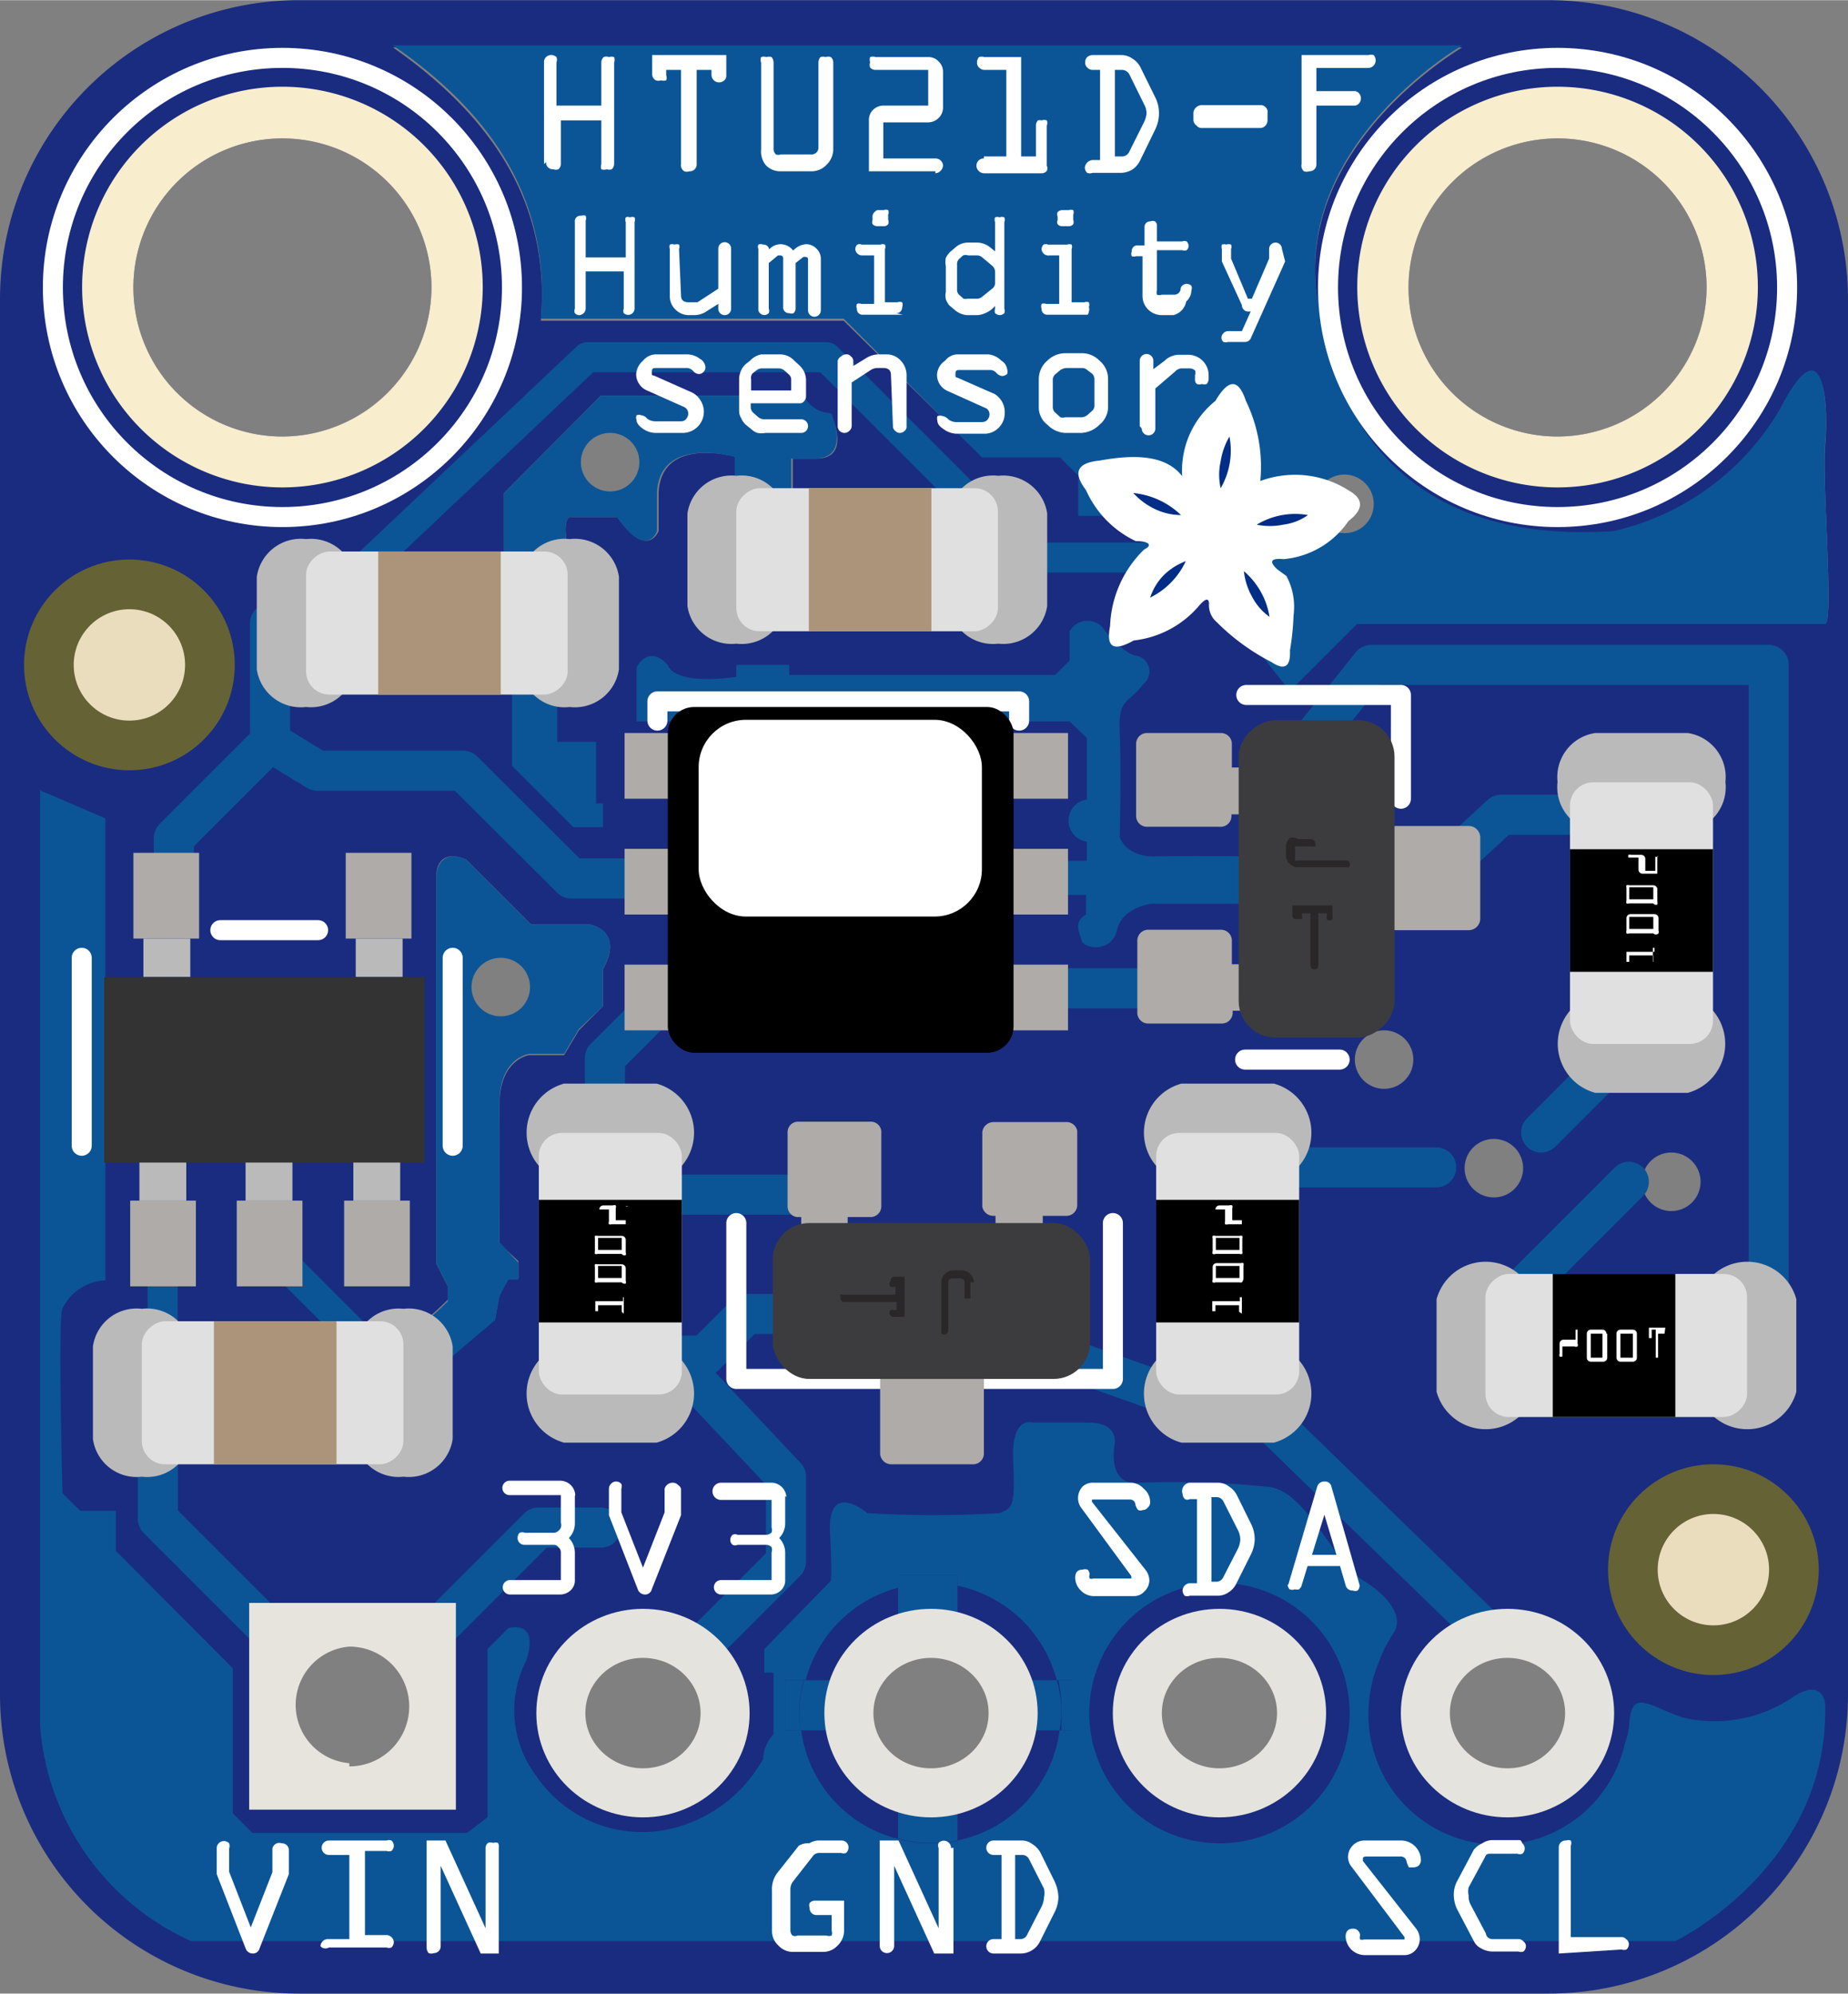 <?xml version="1.0" ?><svg height="17.55mm" viewBox="0 0 46.13 49.75" width="16.27mm" xmlns="http://www.w3.org/2000/svg">
  <rect x="0" y="0" width="46.13" height="49.75" fill="#808080" stroke="none"/>
  <title>Adafruit HTU21D-F Temperature &amp;amp; Humidity Sensor Breakout Board</title>
  <g id="HOLES">
    <path d="M38.66,0H7.47A7.46,7.46,0,0,0,0,7.47V42.28a7.46,7.46,0,0,0,7.47,7.47H38.66a7.47,7.47,0,0,0,7.47-7.47V7.47A7.47,7.47,0,0,0,38.66,0Zm.22,3.45a3.72,3.72,0,1,1-3.72,3.72A3.71,3.71,0,0,1,38.88,3.45ZM3.33,7.17a3.72,3.72,0,1,1,3.72,3.72A3.72,3.72,0,0,1,3.33,7.17ZM8.82,44.54a1.79,1.79,0,1,1,1.78-1.79A1.79,1.79,0,0,1,8.82,44.54ZM13.2,26.33s-.72.11-.73,1.2,0,3.5,0,3.5l.47.44v.42h-.25l-.22.41-.11.6-1.18,1-.8-.76a9.77,9.77,0,0,0,.8-.71V32.1l-.29-.57v-9.7s0-.7.75-.38l1.62,1.62h1.47s.86.15.32,1.12v.92l-.6.6-.37.62Zm2.85,18.21a1.79,1.79,0,1,1,1.79-1.79A1.79,1.79,0,0,1,16.05,44.54Zm4.33-33.1h-.59v1.13H18.38V11.4s-1.88-.55-1.94.9v.95s-.29.73-1-.35H14.27s-.26-.09-.1.77-1.59.72-1.59.72V12.3L15,9.87h5a.8.8,0,0,0,.73.44S21.29,11.44,20.38,11.44Zm2.86,33.1A1.79,1.79,0,1,1,25,42.75,1.79,1.79,0,0,1,23.24,44.54Zm7.2,0a1.79,1.79,0,1,1,1.78-1.79A1.79,1.79,0,0,1,30.44,44.54Zm4.11-17.37a.73.73,0,1,1,.73-.73A.73.73,0,0,1,34.55,27.17Zm3.08,17.37a1.79,1.79,0,1,1,1.79-1.79A1.79,1.79,0,0,1,37.63,44.54ZM36.56,29.15a.73.73,0,1,1,.73.73A.73.73,0,0,1,36.56,29.15Zm5.16,1.07a.73.73,0,1,1,.73-.73A.73.73,0,0,1,41.72,30.22Zm3.84-14.67H33.87L32.2,17.22l-3.49-4.37H26.92v-1l-.46-.46H24.51L21.06,8H13.5c.24-2.8-1.09-5-3.69-6.82H36.5s-4.14,2.4-3.63,6.21,2.8,6.22,7.41,5.91a6.47,6.47,0,0,0,4.16-3.06c1.15-2.18,1.2,0,1.12.87S45.78,15.55,45.56,15.55Z" style="fill: #1a2c80"/>
    <path d="M20.06,9.87H15L12.58,12.3v2.09s1.75.13,1.59-.72.1-.77.1-.77H15.4c.75,1.08,1,.35,1,.35V12.3c.06-1.45,1.94-.9,1.94-.9v1.17h1.41V11.44h.59c.91,0,.41-1.13.41-1.13A.8.8,0,0,1,20.06,9.87Zm-4.83,2.39a.73.73,0,1,1,.73-.73A.73.73,0,0,1,15.23,12.26Z" style="fill: #0b5597"/>
    <path d="M15.05,25.11v-.92c.54-1-.32-1.12-.32-1.12H13.26l-1.62-1.62c-.7-.32-.75.38-.75.38v9.7l.29.57v.37a9.77,9.77,0,0,1-.8.71l.8.76,1.18-1,.11-.6.22-.41h.25v-.42L12.47,31s0-2.4,0-3.5.73-1.2.73-1.2h.88l.37-.62Zm-2.55.25a.73.73,0,1,1,.73-.73A.73.73,0,0,1,12.5,25.36Z" style="fill: #0b5597"/>
    <path d="M45.56,11.06c.08-.9,0-3.05-1.12-.87a6.47,6.47,0,0,1-4.16,3.06c-4.61.31-6.9-2.09-7.41-5.91S36.5,1.13,36.5,1.13H9.81c2.6,1.78,3.93,4,3.69,6.82h7.56l3.45,3.46h1.95l.46.46v1h1.79l3.49,4.37,1.67-1.67H45.56C45.78,15.55,45.48,12,45.56,11.06Zm-12,2.24a.73.73,0,1,1,.73-.73A.72.72,0,0,1,33.6,13.3Z" style="fill: #0b5597"/>
  </g>
  <g id="LINES">
    <polyline points="8.86 14.39 14.66 8.91 20.63 8.91 25.63 13.91 30.13 13.91" style="fill: none;stroke: #0b5597;stroke-linecap: round;stroke-linejoin: round;stroke-width: 0.75px"/>
    <polyline points="4.34 22.16 4.34 20.91 6.74 18.51 7.92 19.23 11.56 19.23 14.26 21.92 18.02 21.92" style="fill: none;stroke: #0b5597;stroke-linecap: round;stroke-linejoin: round"/>
    <line style="fill: none;stroke: #0b5597;stroke-linecap: round;stroke-linejoin: round" x1="6.74" x2="6.74" y1="18.51" y2="15.55"/>
    <line style="fill: none;stroke: #0b5597;stroke-linecap: round;stroke-linejoin: round;stroke-width: 0.75px" x1="6.87" x2="9.5" y1="31.31" y2="33.94"/>
    <line style="fill: none;stroke: #0b5597;stroke-linecap: round;stroke-linejoin: round;stroke-width: 0.75px" x1="4.06" x2="4.06" y1="31.31" y2="35.06"/>
    <polyline points="3.94 35.67 3.94 37.9 7.22 41.18" style="fill: none;stroke: #0b5597;stroke-linecap: round;stroke-linejoin: round"/>
    <polyline points="10.38 41.18 13.44 38.12 15 38.12" style="fill: none;stroke: #0b5597;stroke-linecap: round;stroke-linejoin: round"/>
    <polyline points="16.55 33.59 19.62 36.85 19.62 38.97 17.5 41.09" style="fill: none;stroke: #0b5597;stroke-linecap: round;stroke-linejoin: round"/>
    <line style="fill: none;stroke: #0b5597;stroke-linecap: round;stroke-linejoin: round" x1="16.55" x2="20.79" y1="29.81" y2="29.81"/>
    <polyline points="15.84 33.83 17.59 33.83 18.63 32.79 20.38 32.79" style="fill: none;stroke: #0b5597;stroke-linecap: round;stroke-linejoin: round"/>
    <line style="fill: none;stroke: #0b5597;stroke-linecap: round;stroke-linejoin: round" x1="25.7" x2="29.75" y1="33.57" y2="35"/>
    <line style="fill: none;stroke: #0b5597;stroke-linecap: round;stroke-linejoin: round" x1="31.59" x2="36.95" y1="35.36" y2="40.56"/>
    <path d="M32,29.13h3.85" style="fill: none;stroke: #0b5597;stroke-linecap: round;stroke-linejoin: round"/>
    <line style="fill: none;stroke: #0b5597;stroke-linecap: round;stroke-linejoin: round" x1="38.47" x2="40.3" y1="28.26" y2="26.43"/>
    <line style="fill: none;stroke: #0b5597;stroke-linecap: round;stroke-linejoin: round" x1="40.66" x2="37.25" y1="29.49" y2="32.9"/>
    <polyline points="36.06 21.63 37.47 20.33 40.66 20.33" style="fill: none;stroke: #0b5597;stroke-linecap: round;stroke-linejoin: round"/>
    <polyline points="32.43 18.84 34.23 16.59 43.89 16.59 44.15 16.59 44.15 32.28" style="fill: none;stroke: #0b5597;stroke-linecap: round;stroke-linejoin: round"/>
    <line style="fill: none;stroke: #0b5597;stroke-linecap: round;stroke-linejoin: round" x1="26.28" x2="29.48" y1="24.66" y2="24.66"/>
    <polyline points="15.1 27.81 15.1 26.4 16.66 24.84" style="fill: none;stroke: #0b5597;stroke-linecap: round;stroke-linejoin: round"/>
    <polygon points="12.78 16.78 12.78 19.11 14.31 20.64 15.05 20.64 15.05 20.05 14.88 20.05 14.88 18.51 13.91 18.51 13.91 16.66 12.78 16.78" style="fill: #0b5597"/>
    <path d="M15.89,17.56v-.9s.27-.61.78-.07c0,0,.09.52,1.71.3v-.3H19.7v.25h6.64l.36-.36v-.73a.51.51,0,0,1,.89,0c.52.61.77.61.77.61a.4.4,0,0,1,.19.7c-.41.53-.64.34-.6,1.24s0,2.58,0,2.58.13.51.91.49,2.55,0,2.55,0v1.18H28.75s-.74.08-.87.66-.83.46-.88.26-.22-.46.11-.65v-.49h-.83v-.85h.85V21a.53.53,0,0,1,0-1.05V18.41L26.7,18H15.89Z" style="fill: #0b5597"/>
    <g>
      <path d="M44.77,42.34a3.47,3.47,0,0,1-2.77.52c-.86-.3-1.28-.73-1.33.17a1.75,1.75,0,0,1-.11.48,3.24,3.24,0,0,1-6.4-.76,3.32,3.32,0,0,1,.27-1.3,3.16,3.16,0,0,1,.35-.69c.24-.35,0-.85-.75-1.32s-1.39-2.16-2.31-2.33A23.13,23.13,0,0,0,28.45,37s-.75.17-.64-.89c0,0,.19-.59-.61-.61H25.78s-.54-.19-.49.94,0,1.19-.34,1.32a27.83,27.83,0,0,1-3.3,0s-1-.85-.93.49,0,1.22,0,1.22l-1.64,1.68v.59h.23v1.54a.92.92,0,0,0-.26.61,3.56,3.56,0,0,1-2.41,1.77,3.19,3.19,0,0,1-3.26-1.35,2.72,2.72,0,0,1-.25-2.86s.39-1-.44-.82l-.52.52v4.2l-.51.39H6.3l-.49-.49V41.63L2.89,38.7v-1H2l-.44-.44s-.12-4.48,0-4.61a1.25,1.25,0,0,1,1.07-.7V20.42L1,19.72V43.06a6.43,6.43,0,0,0,3.77,5.38H41.82s3.84-1.85,3.74-5.91C45.56,42.53,45.52,41.86,44.77,42.34Zm-18,.84h-.32a3.23,3.23,0,0,1-2.55,2.75V46H22.42v-.11A3.22,3.22,0,0,1,20,43.18H19.6V41.93h.51a3.25,3.25,0,0,1,2.31-2.31v-.31H23.9v.26a3.25,3.25,0,0,1,2.48,2.36h.39ZM30.44,46a3.25,3.25,0,1,1,3.25-3.25A3.24,3.24,0,0,1,30.44,46Z" style="fill: #0b5597"/>
      <path d="M23.24,46h0Z" style="fill: #0b5597"/>
      <path d="M23.9,39.57v-.26H22.42v.31a3.19,3.19,0,0,1,.82-.12A2.84,2.84,0,0,1,23.9,39.57Z" style="fill: #0b5597"/>
      <path d="M23.9,40.56v-1a2.84,2.84,0,0,0-.66-.07,3.19,3.19,0,0,0-.82.12v.94Z" style="fill: #0b5597"/>
      <path d="M23.9,46v-.06a3.07,3.07,0,0,1-.53.06Z" style="fill: #0b5597"/>
      <path d="M22.42,46h.7a3.2,3.2,0,0,1-.7-.11Z" style="fill: #0b5597"/>
      <path d="M22.42,44.74v1.14a3.2,3.2,0,0,0,.7.11h.25a3.07,3.07,0,0,0,.53-.06V44.74Z" style="fill: #0b5597"/>
      <path d="M20.11,41.93H19.6v1.25H20a2.43,2.43,0,0,1,.07-1.25Z" style="fill: #0b5597"/>
      <path d="M21.08,41.93h-1A2.43,2.43,0,0,0,20,43.18h1Z" style="fill: #0b5597"/>
      <path d="M26.49,42.75a3.13,3.13,0,0,1,0,.43h.32V41.93h-.39A3.12,3.12,0,0,1,26.49,42.75Z" style="fill: #0b5597"/>
      <path d="M26.38,41.93H25.29v1.25h1.16a2.79,2.79,0,0,0-.07-1.25Z" style="fill: #0b5597"/>
    </g>
    <path d="M6.22,40v5.16h5.16V40Zm2.5,4a1.46,1.46,0,0,1,0-2.91A1.46,1.46,0,0,1,8.72,44.08Z" style="fill: #e7e4de"/>
  </g>
  <g id="text">
    <g>
      <path d="M13.58,4.09V1.55a.17.17,0,0,1,.05-.13.19.19,0,0,1,.26,0,.17.17,0,0,1,0,.13V2.63h1.12V1.55a.18.18,0,0,1,.06-.13.17.17,0,0,1,.13,0,.21.21,0,0,1,.13,0,.22.22,0,0,1,0,.14V4.09a.18.18,0,0,1-.06.13.18.18,0,0,1-.12,0,.22.22,0,0,1-.14,0,.21.21,0,0,1,0-.13V3H14V4.09a.18.18,0,0,1-.06.13.19.19,0,0,1-.13,0,.17.17,0,0,1-.18-.18Z" style="fill: #fff"/>
      <path d="M16.28,1.87v-.5h1.85v.5a.15.15,0,0,1-.05.13.19.19,0,0,1-.32-.13V1.74h-.37V4.09a.17.17,0,0,1-.18.18.19.19,0,0,1-.13,0A.18.18,0,0,1,17,4.09V1.74h-.37v.13a.21.21,0,0,1,0,.13.21.21,0,0,1-.13,0,.19.19,0,0,1-.13,0A.18.18,0,0,1,16.28,1.87Z" style="fill: #fff"/>
      <path d="M19,3.72V1.56A.18.18,0,0,1,19,1.42a.19.19,0,0,1,.13,0,.21.21,0,0,1,.13,0,.21.21,0,0,1,.05.13V3.72a.18.18,0,0,0,.06.13.17.17,0,0,0,.12,0h.76a.17.17,0,0,0,.18-.18V1.56a.22.22,0,0,1,.05-.14.21.21,0,0,1,.13,0,.19.19,0,0,1,.13,0,.18.18,0,0,1,.06.14V3.72a.54.54,0,0,1-.17.39.51.51,0,0,1-.38.16h-.76a.49.49,0,0,1-.38-.16A.54.54,0,0,1,19,3.72Z" style="fill: #fff"/>
      <path d="M23.35,4.27H21.69V3a.35.35,0,0,1,.1-.26.38.38,0,0,1,.26-.11h1.12V1.74H21.86a.18.18,0,0,1-.14-.06.19.19,0,0,1,0-.13.21.21,0,0,1,0-.13.22.22,0,0,1,.14,0h1.31a.34.34,0,0,1,.26.11.35.35,0,0,1,.11.26v.89a.36.36,0,0,1-.11.26.38.38,0,0,1-.26.11H22.05v.9h1.3a.19.19,0,0,1,.13.05.18.18,0,0,1,.06.13.21.21,0,0,1-.19.19Z" style="fill: #fff"/>
      <path d="M24.56,3.9h.56V1.74h-.55a.18.18,0,0,1-.13-.06.15.15,0,0,1-.05-.13.17.17,0,0,1,.05-.13.21.21,0,0,1,.13,0h.92V3.9h.37V3.13A.18.18,0,0,1,25.91,3,.18.18,0,0,1,26,3a.19.19,0,0,1,.13,0,.17.17,0,0,1,0,.13v1a.15.15,0,0,1,0,.13.16.16,0,0,1-.13.06H24.56a.18.18,0,0,1-.13-.06.18.18,0,0,1,.13-.31Z" style="fill: #fff"/>
      <path d="M27.27,1.37H28a.48.48,0,0,1,.27.09.53.53,0,0,1,.2.22l.36.73a.87.87,0,0,1,.1.42.91.91,0,0,1-.1.41L28.46,4a.56.56,0,0,1-.2.23.57.57,0,0,1-.29.08h-.7a.19.19,0,0,1-.13,0,.18.18,0,0,1-.06-.13.21.21,0,0,1,.19-.19h.19V1.74h-.19a.18.18,0,0,1-.13-.06.15.15,0,0,1-.05-.13.17.17,0,0,1,.05-.13A.21.21,0,0,1,27.27,1.37Zm.56.37V3.9H28a.2.2,0,0,0,.19-.12l.36-.72a.65.65,0,0,0,.07-.23.46.46,0,0,0-.06-.23l-.37-.75A.21.21,0,0,0,28,1.74Z" style="fill: #fff"/>
      <path d="M31.64,2.81V3a.21.21,0,0,1-.05.13.18.18,0,0,1-.13.06H30a.16.16,0,0,1-.13-.06A.18.18,0,0,1,29.79,3V2.81A.21.21,0,0,1,30,2.62h1.48a.16.16,0,0,1,.12.06A.15.15,0,0,1,31.64,2.81Z" style="fill: #fff"/>
      <path d="M32.49,4.09V1.37h1.67a.21.21,0,0,1,.13,0,.21.21,0,0,1,.05.13.19.19,0,0,1-.05.13.18.18,0,0,1-.13.06h-1.3v.58h.93a.15.15,0,0,1,.13.05.19.19,0,0,1,0,.26.15.15,0,0,1-.13.05h-.93V4.09a.17.17,0,0,1-.18.18.19.19,0,0,1-.13,0A.18.18,0,0,1,32.49,4.09Z" style="fill: #fff"/>
    </g>
    <g>
      <path d="M14.35,7.7V5.54a.14.14,0,0,1,.16-.16.17.17,0,0,1,.11,0,.17.17,0,0,1,0,.12v.92h1V5.54a.17.17,0,0,1,0-.12.15.15,0,0,1,.11,0,.14.14,0,0,1,.11,0,.18.18,0,0,1,0,.12V7.7a.16.16,0,0,1-.27.11.15.15,0,0,1,0-.11V6.77h-.95V7.7a.17.17,0,0,1-.16.16.14.14,0,0,1-.11-.05A.13.13,0,0,1,14.35,7.7Z" style="fill: #fff"/>
      <path d="M17.41,7.54l.52-.34v-1a.16.16,0,0,1,.32,0V7.7a.16.16,0,0,1-.32,0V7.58l-.27.17a.56.56,0,0,1-.32.11h-.15a.47.47,0,0,1-.33-.14.45.45,0,0,1-.14-.33l0-1.18a.17.17,0,0,1,0-.11.17.17,0,0,1,.12,0,.17.17,0,0,1,.11,0,.15.15,0,0,1,0,.11L17,7.37c0,.11.06.17.19.17Z" style="fill: #fff"/>
      <path d="M18.93,7.7V6.21a.15.15,0,0,1,0-.11.16.16,0,0,1,.12,0,.14.14,0,0,1,.15.12.39.39,0,0,1,.29-.13.4.4,0,0,1,.31.16.47.47,0,0,1,.33-.16.36.36,0,0,1,.25.11.35.35,0,0,1,.11.26l0,1.28a.16.16,0,0,1-.32,0l0-1.23c0-.07,0-.1-.06-.1a.09.09,0,0,0-.06,0l-.19.15V7.7a.16.16,0,0,1-.05.11.14.14,0,0,1-.11,0,.14.14,0,0,1-.15-.15V6.45a.07.07,0,0,0-.07-.08l-.06,0-.23.19V7.7a.15.15,0,0,1,0,.11.15.15,0,0,1-.22,0A.13.13,0,0,1,18.93,7.7Z" style="fill: #fff"/>
      <path d="M22.54,7.85h-1a.14.14,0,0,1-.15-.15.17.17,0,0,1,0-.12.15.15,0,0,1,.11,0h.32V6.37h-.31a.17.17,0,0,1-.16-.16.16.16,0,0,1,.05-.11.14.14,0,0,1,.11,0h.47a.14.14,0,0,1,.11,0,.13.13,0,0,1,0,.11V7.54h.31a.17.17,0,0,1,.12,0,.16.16,0,0,1,0,.12.14.14,0,0,1-.15.15ZM21.9,5.24h.16a.14.14,0,0,1,.11,0,.12.12,0,0,1,0,.11v.13a.13.13,0,0,1,0,.11.12.12,0,0,1-.11.05H21.9a.17.17,0,0,1-.12-.05.14.14,0,0,1,0-.1V5.4a.14.14,0,0,1,.05-.11A.16.16,0,0,1,21.9,5.24Z" style="fill: #fff"/>
      <path d="M24.84,6.27V5.54a.16.16,0,0,1,0-.12.15.15,0,0,1,.11,0,.17.17,0,0,1,.12,0,.16.16,0,0,1,0,.12V7.7a.15.15,0,0,1,0,.11.16.16,0,0,1-.11.05.17.17,0,0,1-.12-.05.15.15,0,0,1,0-.11V7.63a.66.66,0,0,1-.43.23h-.27a.53.53,0,0,1-.32-.14l-.13-.11a.5.5,0,0,1-.08-.15.42.42,0,0,1,0-.18V6.64a.52.52,0,0,1,0-.21.58.58,0,0,1,.11-.15l.13-.11a.47.47,0,0,1,.32-.12h.23a.53.53,0,0,1,.33.13Zm-.46.1h-.21a.21.21,0,0,0-.13,0l-.1.09a.17.17,0,0,0-.05.12v.66a.17.17,0,0,0,.06.12l.1.09a.25.25,0,0,0,.11,0h.25a.22.22,0,0,0,.12-.06l.25-.2a.18.18,0,0,0,.06-.14V6.8a.21.21,0,0,0-.07-.17l-.25-.21A.2.2,0,0,0,24.38,6.37Z" style="fill: #fff"/>
      <path d="M27.15,7.85h-1A.14.14,0,0,1,26,7.7a.17.17,0,0,1,0-.12.15.15,0,0,1,.11,0h.33V6.37H26.2A.17.17,0,0,1,26,6.21a.16.16,0,0,1,.05-.11.14.14,0,0,1,.11,0h.48a.16.16,0,0,1,.11,0,.15.15,0,0,1,0,.11V7.54h.32a.15.15,0,0,1,.11,0,.17.17,0,0,1,0,.12.16.16,0,0,1,0,.11A.15.15,0,0,1,27.15,7.85Zm-.64-2.61h.17a.16.16,0,0,1,.11,0,.14.14,0,0,1,0,.11v.13a.15.15,0,0,1,0,.11.13.13,0,0,1-.11.05h-.17a.14.14,0,0,1-.11-.05.12.12,0,0,1,0-.1V5.4a.14.14,0,0,1,0-.11A.16.16,0,0,1,26.51,5.24Z" style="fill: #fff"/>
      <path d="M29.29,7.86H29a.49.49,0,0,1-.34-.14.47.47,0,0,1-.14-.33v-1h-.16a.21.21,0,0,1-.11,0,.17.17,0,0,1,0-.12.14.14,0,0,1,.15-.15h.17V5.67a.14.14,0,0,1,.15-.15.14.14,0,0,1,.11,0,.13.13,0,0,1,.05.11v.39h.63a.15.15,0,0,1,.11,0,.16.16,0,0,1,.05.11.14.14,0,0,1-.05.11.16.16,0,0,1-.11,0h-.63v1a.17.17,0,0,0,0,.11.17.17,0,0,0,.12,0h.3a.16.16,0,0,0,.17-.13c0-.09.08-.14.16-.14a.16.16,0,0,1,.11.05.15.15,0,0,1,0,.11.38.38,0,0,1-.13.28A.43.43,0,0,1,29.29,7.86Z" style="fill: #fff"/>
      <path d="M32.08,6.52l-.85,1.9a.16.16,0,0,1-.15.11h-.43a.16.16,0,0,1-.11,0,.14.14,0,0,1-.05-.11.17.17,0,0,1,.16-.16H31l.22-.49h-.08A.16.16,0,0,1,31,7.61L30.5,6.52V6.21a.21.21,0,0,1,0-.11.17.17,0,0,1,.11,0,.17.17,0,0,1,.12,0,.15.15,0,0,1,0,.11v.24l.42,1h.1l.43-1V6.21a.16.16,0,0,1,.32,0Z" style="fill: #fff"/>
    </g>
    <g>
      <path d="M16.37,8.84h.78a.52.52,0,0,1,.32.11.26.26,0,0,1,.14.21.17.17,0,0,1-.05.12.16.16,0,0,1-.11.05.19.19,0,0,1-.15-.08.23.23,0,0,0-.14-.07h-.77c-.08,0-.12,0-.12.1s0,.07.08.1l.9.4a.5.5,0,0,1,.23.2.53.53,0,0,1,.09.3.53.53,0,0,1-.51.52h-.69a.57.57,0,0,1-.33-.11q-.15-.11-.15-.21a.16.16,0,0,1,0-.12.17.17,0,0,1,.12,0,.21.21,0,0,1,.14.08.34.34,0,0,0,.22.07h.63a.16.16,0,0,0,.13-.06.21.21,0,0,0,.05-.13.18.18,0,0,0-.11-.17l-.92-.41a.42.42,0,0,1-.2-.17.41.41,0,0,1-.07-.23A.47.47,0,0,1,16.05,9,.42.42,0,0,1,16.37,8.84Z" style="fill: #fff"/>
      <path d="M20.12,9.48v.41a.17.17,0,0,1-.05.12.13.13,0,0,1-.12.05H18.74v.1a.19.19,0,0,0,.08.15l.1.09a.24.24,0,0,0,.15.06H20a.17.17,0,0,1,.17.17.17.17,0,0,1-.17.17h-.9a.46.46,0,0,1-.19,0,.37.37,0,0,1-.14-.08l-.16-.13a.5.5,0,0,1-.11-.16.35.35,0,0,1-.05-.18V9.42a.62.62,0,0,1,.05-.18.45.45,0,0,1,.13-.17L18.72,9A.53.53,0,0,1,19,8.84h.48a.48.48,0,0,1,.34.15l.13.12A.5.5,0,0,1,20.12,9.48Zm-1.37,0v.26h1V9.48a.17.17,0,0,0-.06-.14l-.1-.09a.22.22,0,0,0-.13-.06h-.43a.21.21,0,0,0-.15.05l-.1.08A.18.18,0,0,0,18.75,9.46Z" style="fill: #fff"/>
      <path d="M21.72,9.24l-.46.3v1.09a.17.17,0,0,1-.06.12.17.17,0,0,1-.12.05.17.17,0,0,1-.17-.17V9A.17.17,0,0,1,21,8.89a.16.16,0,0,1,.12-.05.13.13,0,0,1,.12.05.14.14,0,0,1,.06.12v.12l.31-.19a.6.6,0,0,1,.35-.1h.16a.47.47,0,0,1,.35.14.54.54,0,0,1,.16.36l0,1.29a.13.13,0,0,1-.05.12.17.17,0,0,1-.12.05.16.16,0,0,1-.11-.05.14.14,0,0,1-.06-.12l-.05-1.27c0-.12-.06-.18-.19-.18h-.16A.32.32,0,0,0,21.72,9.24Z" style="fill: #fff"/>
      <path d="M23.9,8.84h.78A.55.55,0,0,1,25,9a.29.29,0,0,1,.14.21.17.17,0,0,1,0,.12.21.21,0,0,1-.12.05.22.22,0,0,1-.15-.08.21.21,0,0,0-.14-.07h-.77c-.07,0-.11,0-.11.1s0,.07.07.1l.91.4A.55.55,0,0,1,25,10a.52.52,0,0,1,.08.3.51.51,0,0,1-.15.37.49.49,0,0,1-.35.15h-.69a.57.57,0,0,1-.33-.11c-.11-.07-.16-.14-.16-.21a.21.21,0,0,1,0-.12.19.19,0,0,1,.13,0,.23.23,0,0,1,.14.08.33.33,0,0,0,.21.07h.64a.18.18,0,0,0,.13-.06.21.21,0,0,0,.05-.13.17.17,0,0,0-.12-.17l-.91-.41a.44.44,0,0,1-.28-.4A.44.44,0,0,1,23.59,9,.4.4,0,0,1,23.9,8.84Z" style="fill: #fff"/>
      <path d="M27.66,9.46v.72a.58.58,0,0,1-.22.42.68.68,0,0,1-.45.2h-.4a.66.66,0,0,1-.44-.2.55.55,0,0,1-.22-.42V9.46A.61.61,0,0,1,26.14,9a.65.65,0,0,1,.45-.19H27a.62.62,0,0,1,.45.19A.59.59,0,0,1,27.66,9.46Zm-1.38,0v.69a.18.18,0,0,0,.07.15l.12.11a.21.21,0,0,0,.12,0H27a.26.26,0,0,0,.16-.07l.1-.09a.17.17,0,0,0,.06-.14V9.47a.2.2,0,0,0-.06-.15l-.12-.09A.19.19,0,0,0,27,9.18h-.35a.3.3,0,0,0-.18.05l-.12.1A.18.18,0,0,0,26.28,9.47Z" style="fill: #fff"/>
      <path d="M28.45,10.63V9a.17.17,0,0,1,.05-.12.17.17,0,0,1,.24,0,.17.17,0,0,1,.05.12v.21L29.07,9a.52.52,0,0,1,.34-.15h.25a.51.51,0,0,1,.51.51v.09a.21.21,0,0,1-.05.13.21.21,0,0,1-.12,0,.17.17,0,0,1-.12,0,.13.13,0,0,1-.05-.12v-.1a.17.17,0,0,0,0-.12.21.21,0,0,0-.12-.05h-.23a.25.25,0,0,0-.15.08l-.49.42v1a.17.17,0,0,1-.34,0Z" style="fill: #fff"/>
    </g>
    <g>
      <path d="M14.35,37.33V38a.52.52,0,0,1-.15.38.53.53,0,0,1,.15.36v.69a.33.33,0,0,1-.1.25.38.38,0,0,1-.26.11H12.73a.18.18,0,1,1,0-.36H14v-.69a.16.16,0,0,0-.06-.13.14.14,0,0,0-.12-.06h-.72a.17.17,0,0,1-.18-.17.19.19,0,0,1,.05-.13.17.17,0,0,1,.13,0h.72a.18.18,0,0,0,.13-.06A.17.17,0,0,0,14,38v-.69H12.72a.18.18,0,1,1,0-.36H14a.38.38,0,0,1,.36.36Z" style="fill: #fff"/>
      <path d="M17,37.15v.66l-.73,1.85a.17.17,0,0,1-.17.13.19.19,0,0,1-.18-.13l-.72-1.85v-.66a.17.17,0,0,1,.05-.12.17.17,0,0,1,.26,0,.17.17,0,0,1,0,.12v.59l.54,1.38.54-1.38v-.59A.21.21,0,0,1,16.8,37a.18.18,0,0,1,.13.06A.17.17,0,0,1,17,37.15Z" style="fill: #fff"/>
      <path d="M19.6,37.33V38a.52.52,0,0,1-.15.38.53.53,0,0,1,.15.36v.69a.33.33,0,0,1-.1.25.36.36,0,0,1-.26.11H18a.18.18,0,1,1,0-.36h1.26v-.69a.19.19,0,0,0,0-.13.18.18,0,0,0-.13-.06h-.72a.13.13,0,0,1-.12,0,.14.14,0,0,1-.06-.12.16.16,0,0,1,.06-.13.13.13,0,0,1,.12,0h.72a.18.18,0,0,0,.13-.06.17.17,0,0,0,0-.12v-.69H18A.18.18,0,1,1,18,37h1.27a.38.38,0,0,1,.36.36Z" style="fill: #fff"/>
    </g>
    <g>
      <path d="M27.3,37h.93a.44.44,0,0,1,.32.15.43.43,0,0,1,.16.34.16.16,0,0,1-.06.13.14.14,0,0,1-.12.06.14.14,0,0,1-.12,0,.3.3,0,0,1-.07-.15.13.13,0,0,0-.13-.11h-.89s-.06,0-.06,0a.14.14,0,0,0,0,.06l1.33,1.69a.44.44,0,0,1,.1.26.38.38,0,0,1-.12.28.35.35,0,0,1-.26.12h-1a.45.45,0,0,1-.33-.14.44.44,0,0,1-.14-.32c0-.13.06-.2.18-.2a.21.21,0,0,1,.13,0,.18.18,0,0,1,.05.12.13.13,0,0,0,0,.1.15.15,0,0,0,.1,0h.88s.06,0,.06,0l0-.06L27,37.64a.41.41,0,0,1-.09-.26.42.42,0,0,1,.12-.29A.38.38,0,0,1,27.3,37Z" style="fill: #fff"/>
      <path d="M29.7,37h.71a.43.43,0,0,1,.26.09.57.57,0,0,1,.2.21l.35.71a.86.86,0,0,1,.1.41.89.89,0,0,1-.11.4l-.35.7a.53.53,0,0,1-.2.22.46.46,0,0,1-.28.08H29.7a.17.17,0,0,1-.13,0,.21.21,0,0,1-.05-.13.18.18,0,0,1,.05-.12.18.18,0,0,1,.13-.06h.18v-2.1H29.7a.13.13,0,0,1-.12,0,.18.18,0,0,1-.06-.13A.21.21,0,0,1,29.7,37Zm.54.36v2.11h.13a.19.19,0,0,0,.17-.12l.36-.7a.6.6,0,0,0,.06-.23.54.54,0,0,0-.05-.22l-.37-.73a.19.19,0,0,0-.18-.11Z" style="fill: #fff"/>
      <path d="M32.16,39.54l.72-2.44a.18.18,0,0,1,.18-.13.16.16,0,0,1,.17.11l.71,2.48a.11.11,0,0,1,0,0,.19.19,0,0,1-.05.13.15.15,0,0,1-.12,0,.17.17,0,0,1-.18-.13l-.14-.48h-.81l-.16.52s0,0-.05.06a.2.2,0,0,1-.11,0,.17.17,0,0,1-.13,0,.21.21,0,0,1-.05-.13S32.16,39.57,32.16,39.54Zm.9-1.74-.31,1h.61Z" style="fill: #fff"/>
    </g>
    <g>
      <path d="M7.21,46.11v.66l-.73,1.85a.17.17,0,0,1-.17.13.19.19,0,0,1-.18-.13l-.72-1.85v-.66A.18.18,0,0,1,5.72,46a.21.21,0,0,1,0,.13v.58l.54,1.39.54-1.38v-.59A.18.18,0,0,1,6.91,46a.17.17,0,0,1,.12,0,.17.17,0,0,1,.18.18Z" style="fill: #fff"/>
      <path d="M8.21,45.93H9.65a.17.17,0,0,1,.12,0,.17.17,0,0,1,0,.26.17.17,0,0,1-.12,0H9.11v2.1h.54a.18.18,0,0,1,.13.06.17.17,0,0,1,.05.12.18.18,0,0,1-.06.13.17.17,0,0,1-.12,0H8.21A.17.17,0,0,1,8,48.57a.17.17,0,0,1,.05-.12.18.18,0,0,1,.13-.06h.54v-2.1H8.21a.18.18,0,1,1,0-.36Z" style="fill: #fff"/>
      <path d="M12.45,46.11v2.64H12l-1-2.19v2a.17.17,0,0,1-.17.18.19.19,0,0,1-.13,0,.21.21,0,0,1-.05-.13V45.93h.47l1,2.19v-2a.18.18,0,0,1,.06-.13.19.19,0,0,1,.13,0,.18.18,0,0,1,.12,0A.17.17,0,0,1,12.45,46.11Z" style="fill: #fff"/>
    </g>
    <g>
      <path d="M20.41,45.93H21a.17.17,0,0,1,.18.18.18.18,0,0,1-.06.13.17.17,0,0,1-.12,0h-.56a.19.19,0,0,0-.15.08l-.5.64a.33.33,0,0,0-.06.21v1a.19.19,0,0,0,.05.13.15.15,0,0,0,.13,0h.72a.17.17,0,0,0,.13,0,.18.18,0,0,0,0-.12v-.39h-.37a.17.17,0,0,1-.18-.18.17.17,0,0,1,0-.12.18.18,0,0,1,.13-.06h.73v.75a.52.52,0,0,1-.16.37.49.49,0,0,1-.38.16h-.72a.49.49,0,0,1-.38-.16.49.49,0,0,1-.16-.37v-1a.67.67,0,0,1,.14-.45l.53-.67A.43.43,0,0,1,20.2,46,.5.5,0,0,1,20.41,45.93Z" style="fill: #fff"/>
      <path d="M23.8,46.11v2.64h-.48l-1-2.19v2a.18.18,0,1,1-.36,0V45.93h.47l1,2.19v-2a.17.17,0,0,1,0-.13.18.18,0,0,1,.31.13Z" style="fill: #fff"/>
      <path d="M24.8,45.93h.71a.43.43,0,0,1,.26.09.57.57,0,0,1,.2.21l.35.71a1,1,0,0,1,.1.41.89.89,0,0,1-.11.4l-.35.7a.53.53,0,0,1-.2.22.54.54,0,0,1-.28.08H24.8a.18.18,0,1,1,0-.36H25v-2.1H24.8a.18.18,0,1,1,0-.36Zm.54.36v2.1h.12a.18.18,0,0,0,.18-.11l.36-.7a.6.6,0,0,0,.06-.23.51.51,0,0,0,0-.22l-.37-.73a.19.19,0,0,0-.18-.11Z" style="fill: #fff"/>
    </g>
    <g>
      <path d="M34.06,45.93H35a.5.5,0,0,1,.47.49.21.21,0,0,1-.05.13.21.21,0,0,1-.12.05c-.06,0-.11,0-.13,0a.57.57,0,0,1-.06-.15.14.14,0,0,0-.14-.12h-.88s-.07,0-.07.05l0,.06,1.33,1.69a.43.43,0,0,1,.09.26.41.41,0,0,1-.11.28.37.37,0,0,1-.26.12h-1a.49.49,0,0,1-.34-.14.49.49,0,0,1-.14-.32c0-.14.07-.2.19-.2a.17.17,0,0,1,.17.17.18.18,0,0,0,0,.1.17.17,0,0,0,.1,0H35s.06,0,.06,0,0,0,0-.06L33.75,46.6a.39.39,0,0,1-.1-.26.41.41,0,0,1,.41-.41Z" style="fill: #fff"/>
      <path d="M37.26,48.39h.64a.16.16,0,0,1,.13.06.14.14,0,0,1,.06.12.18.18,0,0,1-.06.13.19.19,0,0,1-.13,0h-.66a.56.56,0,0,1-.27-.08.39.39,0,0,1-.18-.18l-.42-.8a.85.85,0,0,1-.08-.35.71.71,0,0,1,.08-.34l.42-.79A.57.57,0,0,1,37,46a.46.46,0,0,1,.24-.08h.71A.17.17,0,0,1,38,46a.17.17,0,0,1,0,.26.17.17,0,0,1-.12,0h-.68c-.06,0-.1,0-.14.1l-.4.74a.45.45,0,0,0,0,.2.43.43,0,0,0,.05.23l.38.72A.16.16,0,0,0,37.26,48.39Z" style="fill: #fff"/>
      <path d="M38.91,48.75V46.11a.17.17,0,0,1,.18-.18.18.18,0,0,1,.12,0,.17.17,0,0,1,0,.13v2.28h1.27a.16.16,0,0,1,.12.06.14.14,0,0,1,.06.12.18.18,0,0,1-.06.13.18.18,0,0,1-.12,0Z" style="fill: #fff"/>
    </g>
  </g>
  <g data-name="white lines" id="white_lines">
    <line style="fill: none;stroke: #fff;stroke-linecap: round;stroke-linejoin: round;stroke-width: 0.5px" x1="2.04" x2="2.04" y1="23.9" y2="28.59"/>
    <line style="fill: none;stroke: #fff;stroke-linecap: round;stroke-linejoin: round;stroke-width: 0.5px" x1="11.3" x2="11.3" y1="23.9" y2="28.59"/>
    <line style="fill: none;stroke: #fff;stroke-linecap: round;stroke-linejoin: round;stroke-width: 0.5px" x1="5.5" x2="7.94" y1="23.21" y2="23.21"/>
    <polyline points="18.38 30.52 18.38 34.41 27.78 34.41 27.78 30.52" style="fill: none;stroke: #fff;stroke-linecap: round;stroke-linejoin: round;stroke-width: 0.5px"/>
    <polyline points="16.41 17.98 16.41 17.5 25.44 17.5 25.44 17.98" style="fill: none;stroke: #fff;stroke-linecap: round;stroke-linejoin: round;stroke-width: 0.5px"/>
    <polyline points="31.11 17.34 34.97 17.34 34.97 19.93" style="fill: none;stroke: #fff;stroke-linecap: round;stroke-linejoin: round;stroke-width: 0.5px"/>
    <line style="fill: none;stroke: #fff;stroke-linecap: round;stroke-linejoin: round;stroke-width: 0.5px" x1="31.08" x2="33.44" y1="26.44" y2="26.44"/>
  </g>
  <g data-name="Layer 24" id="Layer_24">
    <g>
      <rect height="1.64" style="fill: #aeaba8" transform="translate(33.33 38.22) rotate(180)" width="2.14" x="15.6" y="18.29"/>
      <rect height="1.64" style="fill: #aeaba8" transform="translate(33.33 44) rotate(180)" width="2.14" x="15.6" y="21.18"/>
      <rect height="1.64" style="fill: #aeaba8" transform="translate(33.33 49.78) rotate(180)" width="2.14" x="15.6" y="24.07"/>
      <rect height="1.64" style="fill: #aeaba8" transform="translate(51.17 38.22) rotate(180)" width="2.14" x="24.51" y="18.29"/>
      <rect height="1.64" style="fill: #aeaba8" transform="translate(51.17 44) rotate(180)" width="2.14" x="24.51" y="21.18"/>
      <rect height="1.64" style="fill: #aeaba8" transform="translate(51.17 49.78) rotate(180)" width="2.14" x="24.51" y="24.07"/>
    </g>
    <g>
      <rect height="8.63" rx="0.66" ry="0.66" width="8.63" x="16.67" y="17.64"/>
      <rect height="4.91" rx="1.18" ry="1.18" style="fill: #fff" width="7.07" x="17.44" y="17.96"/>
    </g>
    <g>
      <path d="M33.69,12.25A2.5,2.5,0,0,0,31.46,12a3.76,3.76,0,0,0-.36-2c-.16-.48-.39-.63-.76,0a2.23,2.23,0,0,0-.83,1.88c-.41-.53-1.18-.55-2.06-.39-.61.06-.65.33-.34.74a2.56,2.56,0,0,0,1.24,1.27c.3,0,.45.09.21.21a2.8,2.8,0,0,0-.85,1.91c-.12.61.16.6.59.36a2.5,2.5,0,0,0,1.59-.82c.15-.18.28-.29.29-.1a.55.55,0,0,0,.19.46,5.45,5.45,0,0,0,1.37,1c.33.22.48.11.46-.29a6.55,6.55,0,0,0,.09-.88,1.63,1.63,0,0,0-.1-.81,1.44,1.44,0,0,0-.08-.17l-.22-.16c-.22-.2-.17-.29.15-.26A2.19,2.19,0,0,0,33.66,13C34.08,12.68,34,12.43,33.69,12.25Z" style="fill: #fff"/>
      <path d="M30.47,12.18a1.54,1.54,0,0,1,0-.67,1.77,1.77,0,0,1,.22-.62A1.87,1.87,0,0,1,30.47,12.18Z" style="fill: #002d86"/>
      <path d="M31.69,15.39a1.41,1.41,0,0,1-.44-.51,1.66,1.66,0,0,1-.2-.63A1.9,1.9,0,0,1,31.69,15.39Z" style="fill: #002d86"/>
      <path d="M28.71,14.91a1.44,1.44,0,0,1,.35-.57A1.6,1.6,0,0,1,29.6,14,1.91,1.91,0,0,1,28.71,14.91Z" style="fill: #002d86"/>
      <path d="M32.65,12.85a1.36,1.36,0,0,1-.62.24,1.64,1.64,0,0,1-.66,0A1.85,1.85,0,0,1,32.65,12.85Z" style="fill: #002d86"/>
      <path d="M29.48,12.85a1.52,1.52,0,0,1-.65-.15,1.72,1.72,0,0,1-.54-.4A2,2,0,0,1,29.48,12.85Z" style="fill: #002d86"/>
    </g>
    <g>
      <path d="M23.69,15.12V12.81a1.11,1.11,0,0,1,1.23-.94,1.11,1.11,0,0,1,1.22.94v2.31a1.11,1.11,0,0,1-1.22.94A1.11,1.11,0,0,1,23.69,15.12Z" style="fill: #bababa"/>
      <path d="M17.16,15.12V12.81a1.11,1.11,0,0,1,1.22-.94,1.11,1.11,0,0,1,1.23.94v2.31a1.11,1.11,0,0,1-1.23.94A1.11,1.11,0,0,1,17.16,15.12Z" style="fill: #bababa"/>
      <rect height="6.53" rx="0.58" ry="0.58" style="fill: #e0e0e0" transform="translate(35.61 -7.68) rotate(90)" width="3.57" x="19.86" y="10.7"/>
      <rect height="3.06" style="fill: #ac947a" transform="translate(35.68 -7.75) rotate(90)" width="3.57" x="19.93" y="12.43"/>
    </g>
    <g>
      <path d="M13,16.7V14.39a1.1,1.1,0,0,1,1.22-.94,1.11,1.11,0,0,1,1.23.94V16.7a1.11,1.11,0,0,1-1.23.94A1.1,1.1,0,0,1,13,16.7Z" style="fill: #bababa"/>
      <path d="M6.41,16.7V14.39a1.11,1.11,0,0,1,1.23-.94,1.11,1.11,0,0,1,1.22.94V16.7a1.11,1.11,0,0,1-1.22.94A1.11,1.11,0,0,1,6.41,16.7Z" style="fill: #bababa"/>
      <rect height="6.53" rx="0.58" ry="0.58" style="fill: #e0e0e0" transform="translate(26.45 4.64) rotate(90)" width="3.57" x="9.12" y="12.28"/>
      <rect height="3.06" style="fill: #ac947a" transform="translate(26.52 4.58) rotate(90)" width="3.57" x="9.18" y="14.02"/>
    </g>
    <g>
      <path d="M8.85,35.91V33.6a1.11,1.11,0,0,1,1.22-.94,1.11,1.11,0,0,1,1.23.94v2.31a1.11,1.11,0,0,1-1.23.94A1.11,1.11,0,0,1,8.85,35.91Z" style="fill: #bababa"/>
      <path d="M2.32,35.91V33.6a1.1,1.1,0,0,1,1.22-.94,1.11,1.11,0,0,1,1.23.94v2.31a1.11,1.11,0,0,1-1.23.94A1.1,1.1,0,0,1,2.32,35.91Z" style="fill: #bababa"/>
      <rect height="6.53" rx="0.58" ry="0.58" style="fill: #e0e0e0" transform="translate(41.56 27.95) rotate(90)" width="3.57" x="5.02" y="31.49"/>
      <rect height="3.06" style="fill: #ac947a" transform="translate(41.63 27.89) rotate(90)" width="3.57" x="5.08" y="33.23"/>
    </g>
    <g>
      <g>
        <path d="M16.39,29.49H14.08a1.27,1.27,0,0,1,0-2.45h2.31a1.27,1.27,0,0,1,0,2.45Z" style="fill: #bababa"/>
        <path d="M16.39,36H14.08a1.27,1.27,0,0,1,0-2.45h2.31a1.27,1.27,0,0,1,0,2.45Z" style="fill: #bababa"/>
        <rect height="6.53" rx="0.58" ry="0.58" style="fill: #e0e0e0" width="3.57" x="13.45" y="28.27"/>
        <rect height="3.06" width="3.57" x="13.45" y="29.94"/>
      </g>
      <g>
        <path d="M15.52,32.73v-.16h-.59v.15a.05.05,0,0,1,0,0h-.07s0,0,0,0v-.25h.69v-.1h-.24l0,0s0,0,0,0l0,0h.26l0,0s0,0,0,0v.41a0,0,0,0,1,0,0l0,0s0,0,0,0S15.52,32.74,15.52,32.73Z" style="fill: #fff"/>
        <path d="M15.52,32h-.6a.11.11,0,0,1-.07,0,.19.19,0,0,1,0-.07v-.31a.14.14,0,0,1,0-.07.11.11,0,0,1,.07,0h.6a.1.1,0,0,1,.1.1v.31a.11.11,0,0,1,0,.07A.09.09,0,0,1,15.52,32Zm0-.41h-.59v.3h.59Z" style="fill: #fff"/>
        <path d="M15.52,31.29h-.6a.1.1,0,0,1-.07,0,.19.19,0,0,1,0-.07v-.32a.14.14,0,0,1,0-.06.11.11,0,0,1,.07,0h.6a.1.1,0,0,1,.1.1v.31a.11.11,0,0,1,0,.07A.08.08,0,0,1,15.52,31.29Zm0-.4h-.59v.3h.59Z" style="fill: #fff"/>
        <path d="M15.62,30.1v.45h-.35a.11.11,0,0,1-.07,0,.09.09,0,0,1,0-.07v-.3h-.24v.36l0,0,0,0a.05.05,0,0,1,0,0,0,0,0,0,1,0,0v-.36a.1.1,0,0,1,.1-.1h.24a.08.08,0,0,1,.07,0,.09.09,0,0,1,0,.07v.3h.25V30.1a.05.05,0,0,1,0,0h.07S15.62,30.08,15.62,30.1Z" style="fill: #fff"/>
      </g>
    </g>
    <g>
      <g>
        <path d="M31.8,29.49H29.49a1.27,1.27,0,0,1,0-2.45H31.8a1.27,1.27,0,0,1,0,2.45Z" style="fill: #bababa"/>
        <path d="M31.8,36H29.49a1.27,1.27,0,0,1,0-2.45H31.8a1.27,1.27,0,0,1,0,2.45Z" style="fill: #bababa"/>
        <rect height="6.53" rx="0.58" ry="0.58" style="fill: #e0e0e0" width="3.57" x="28.86" y="28.27"/>
        <rect height="3.06" width="3.57" x="28.86" y="29.94"/>
      </g>
      <g>
        <path d="M30.93,32.73v-.16h-.59v.15s0,0,0,0h-.08s0,0,0,0v-.25h.69v-.1h-.24a.08.08,0,0,1,0,0s0,0,0,0l0,0H31l0,0s0,0,0,0v.41a0,0,0,0,1,0,0,.05.05,0,0,1,0,0l0,0S30.93,32.74,30.93,32.73Z" style="fill: #fff"/>
        <path d="M30.94,32h-.6a.09.09,0,0,1-.07,0,.11.11,0,0,1,0-.07v-.31a.1.1,0,0,1,.1-.1h.6a.11.11,0,0,1,.07,0,.14.14,0,0,1,0,.07v.31A.19.19,0,0,1,31,32,.11.11,0,0,1,30.94,32Zm0-.41h-.59v.3h.59Z" style="fill: #fff"/>
        <path d="M30.94,31.29h-.6a.08.08,0,0,1-.07,0,.11.11,0,0,1,0-.07v-.32a.09.09,0,0,1,0-.06.09.09,0,0,1,.07,0h.6a.11.11,0,0,1,.07,0,.14.14,0,0,1,0,.07v.31a.19.19,0,0,1,0,.07A.1.1,0,0,1,30.94,31.29Zm0-.4h-.59v.3h.59Z" style="fill: #fff"/>
        <path d="M31,30.1v.45h-.34a.11.11,0,0,1-.08,0,.15.15,0,0,1,0-.07v-.3h-.24v.36a0,0,0,0,1,0,0l0,0,0,0a0,0,0,0,1,0,0v-.36a.1.1,0,0,1,.1-.1h.24a.11.11,0,0,1,.08,0,.09.09,0,0,1,0,.07v.3h.24V30.1a.05.05,0,0,1,0,0H31S31,30.08,31,30.1Z" style="fill: #fff"/>
      </g>
    </g>
    <g>
      <g>
        <path d="M42.13,20.74H39.82a1.11,1.11,0,0,1-.94-1.23,1.11,1.11,0,0,1,.94-1.22h2.31a1.11,1.11,0,0,1,.94,1.22A1.11,1.11,0,0,1,42.13,20.74Z" style="fill: #bababa"/>
        <path d="M42.13,27.27H39.82a1.27,1.27,0,0,1,0-2.45h2.31a1.27,1.27,0,0,1,0,2.45Z" style="fill: #bababa"/>
        <rect height="6.53" rx="0.58" ry="0.58" style="fill: #e0e0e0" width="3.57" x="39.19" y="19.52"/>
        <rect height="3.06" width="3.57" x="39.19" y="21.19"/>
      </g>
      <g>
        <path d="M41.27,24v-.16h-.6V24s0,0,0,0h-.07a.05.05,0,0,1,0,0v-.25h.7v-.1H41a.06.06,0,0,1,0,0s0,0,0,0a.05.05,0,0,1,0,0h.26l0,0s0,0,0,0V24l0,0,0,0a.05.05,0,0,1,0,0A0,0,0,0,1,41.27,24Z" style="fill: #fff"/>
        <path d="M41.27,23.29h-.6a.09.09,0,0,1-.07,0,.11.11,0,0,1,0-.07v-.31a.1.1,0,0,1,.1-.1h.6a.1.1,0,0,1,.1.1v.31a.11.11,0,0,1,0,.07A.09.09,0,0,1,41.27,23.29Zm0-.41h-.6v.3h.6Z" style="fill: #fff"/>
        <path d="M41.27,22.54h-.6a.08.08,0,0,1-.07,0,.11.11,0,0,1,0-.07v-.32a.09.09,0,0,1,0-.06.09.09,0,0,1,.07,0h.6a.1.1,0,0,1,.1.1v.31a.11.11,0,0,1,0,.07A.08.08,0,0,1,41.27,22.54Zm0-.4h-.6v.3h.6Z" style="fill: #fff"/>
        <path d="M41.37,21.35v.45H41a.1.1,0,0,1-.1-.1v-.3h-.25v.36a0,0,0,0,1,0,0,.05.05,0,0,1,0,0l0,0,0,0V21.4a.09.09,0,0,1,0-.07.11.11,0,0,1,.07,0h.25a.1.1,0,0,1,.1.1v.3h.25v-.35s0,0,0,0h.07A.05.05,0,0,1,41.37,21.35Z" style="fill: #fff"/>
      </g>
    </g>
    <g>
      <g>
        <path d="M38.31,32.42v2.31a1.27,1.27,0,0,1-2.45,0V32.42a1.27,1.27,0,0,1,2.45,0Z" style="fill: #bababa"/>
        <path d="M44.84,32.42v2.31a1.27,1.27,0,0,1-2.45,0V32.42a1.27,1.27,0,0,1,2.45,0Z" style="fill: #bababa"/>
        <rect height="6.53" rx="0.58" ry="0.58" style="fill: #e0e0e0" transform="translate(6.78 73.92) rotate(-90)" width="3.57" x="38.56" y="30.3"/>
        <rect height="3.06" transform="translate(6.72 73.86) rotate(-90)" width="3.57" x="38.5" y="32.04"/>
      </g>
      <g>
        <path d="M41.55,33.28h-.16v.6h.19a.05.05,0,0,1,0,0l0,0,0,0h-.25v-.7h-.1v.21a.06.06,0,0,1,0,0h-.07a.05.05,0,0,1,0,0v-.26l0,0,0,0h.41l0,0,0,0a.05.05,0,0,1,0,0Z" style="fill: #fff"/>
        <path d="M40.86,33.28v.6a.1.1,0,0,1-.1.1h-.31a.1.1,0,0,1-.1-.1v-.6a.1.1,0,0,1,.1-.1h.31a.1.1,0,0,1,.1.1Zm-.41,0v.6h.31v-.6Z" style="fill: #fff"/>
        <path d="M40.12,33.28v.6a.1.1,0,0,1-.1.1h-.31a.1.1,0,0,1-.1-.1v-.6a.1.1,0,0,1,.1-.1H40a.1.1,0,0,1,.1.1Zm-.41,0v.6H40v-.6Z" style="fill: #fff"/>
        <path d="M38.92,33.18h.46v.35a.09.09,0,0,1,0,.07.11.11,0,0,1-.08,0H39v.25h.39a.05.05,0,0,1,0,0l0,0,0,0H39a.09.09,0,0,1-.07,0,.11.11,0,0,1,0-.07v-.25a.1.1,0,0,1,.1-.1h.3v-.25h-.39s0,0,0,0a0,0,0,0,1,0,0A.05.05,0,0,1,38.92,33.18Z" style="fill: #fff"/>
      </g>
    </g>
    <g>
      <g>
        <path d="M30.77,25.28v-.06H31a.08.08,0,0,0,.08-.08v-1a.07.07,0,0,0-.08-.08h-.25v-.59a.27.27,0,0,0-.26-.27H28.65a.27.27,0,0,0-.26.27v1.8a.27.27,0,0,0,.26.27h1.86A.27.27,0,0,0,30.77,25.28Z" style="fill: #aeaba8"/>
        <path d="M30.74,20.37v-.05H31a.09.09,0,0,0,.09-.09v-1a.09.09,0,0,0-.09-.08h-.25v-.59a.27.27,0,0,0-.26-.27H28.62a.27.27,0,0,0-.26.27v1.8a.27.27,0,0,0,.26.27h1.86A.27.27,0,0,0,30.74,20.37Z" style="fill: #aeaba8"/>
        <path d="M34.56,20.94V21h-.25a.09.09,0,0,0-.08.1v1.07a.1.1,0,0,0,.08.1h.25v.64a.29.29,0,0,0,.27.3h1.85a.29.29,0,0,0,.27-.3v-2a.29.29,0,0,0-.27-.3H34.83A.29.29,0,0,0,34.56,20.94Z" style="fill: #aeaba8"/>
        <rect height="3.89" rx="0.91" ry="0.91" style="fill: #3c3c3e" transform="translate(54.79 -10.94) rotate(90)" width="7.92" x="28.91" y="19.98"/>
      </g>
      <path d="M32.41,20.94h.32a.1.1,0,0,1,.1.1.11.11,0,0,1,0,.08.11.11,0,0,1-.07,0H32.4a.11.11,0,0,0-.07,0,.09.09,0,0,0,0,.07v.21a.11.11,0,0,0,0,.07.11.11,0,0,0,.08,0H33.6a.1.1,0,0,1,.07.17.11.11,0,0,1-.07,0H32.41a.29.29,0,0,1-.22-.09.29.29,0,0,1-.09-.21v-.21a.31.31,0,0,1,.09-.22A.29.29,0,0,1,32.41,20.94Z" style="fill: #292728"/>
      <path d="M32.26,22.86v-.27h1v.28a.11.11,0,0,1,0,.07.1.1,0,0,1-.14,0,.11.11,0,0,1,0-.07v-.08h-.21v1.3a.1.1,0,0,1-.2,0v-1.3h-.21v.07a.08.08,0,0,1,0,.07s0,0-.07,0,0,0-.07,0A.08.08,0,0,1,32.26,22.86Z" style="fill: #292728"/>
    </g>
    <g>
      <g>
        <path d="M19.89,30.37H20v.25a.07.07,0,0,0,.08.08h1a.08.08,0,0,0,.08-.08v-.25h.59A.27.27,0,0,0,22,30.1V28.25a.26.26,0,0,0-.27-.26h-1.8a.26.26,0,0,0-.27.26V30.1A.27.27,0,0,0,19.89,30.37Z" style="fill: #aeaba8"/>
        <path d="M24.8,30.34h.05v.25a.08.08,0,0,0,.09.08h1a.08.08,0,0,0,.09-.08v-.25h.59a.27.27,0,0,0,.27-.27V28.22A.27.27,0,0,0,26.6,28H24.8a.28.28,0,0,0-.28.26v1.85A.28.28,0,0,0,24.8,30.34Z" style="fill: #aeaba8"/>
        <path d="M24.23,34.16h-.06v-.25a.09.09,0,0,0-.1-.08H23a.08.08,0,0,0-.09.08v.25h-.64a.29.29,0,0,0-.3.27v1.85a.28.28,0,0,0,.3.26h2a.27.27,0,0,0,.29-.26V34.43A.28.28,0,0,0,24.23,34.16Z" style="fill: #aeaba8"/>
        <rect height="3.89" rx="0.91" ry="0.91" style="fill: #3c3c3e" transform="translate(46.49 64.93) rotate(180)" width="7.92" x="19.28" y="30.52"/>
      </g>
      <path d="M24.22,32v.32a.11.11,0,0,1,0,.08s0,0-.07,0a.1.1,0,0,1-.07,0,.11.11,0,0,1,0-.08V32a.1.1,0,0,0-.1-.1h-.21a.1.1,0,0,0-.1.1v1.2a.1.1,0,0,1-.17.07.11.11,0,0,1,0-.08V32a.27.27,0,0,1,.09-.21.29.29,0,0,1,.21-.09h.21a.31.31,0,0,1,.3.3Z" style="fill: #292728"/>
      <path d="M22.3,31.86h.28v1H22.3a.1.1,0,0,1-.07-.17.09.09,0,0,1,.07,0h.08v-.2h-1.3a.1.1,0,0,1-.1-.1.11.11,0,0,1,0-.08.09.09,0,0,1,.07,0h1.3v-.2H22.3a.11.11,0,0,1-.07,0,.1.1,0,0,1,0-.14A.11.11,0,0,1,22.3,31.86Z" style="fill: #292728"/>
    </g>
    <g>
      <rect height="1.64" style="fill: #aeaba8" transform="translate(40.44 21.61) rotate(90)" width="2.14" x="8.35" y="30.21"/>
      <rect height="1.17" style="fill: #bababa" transform="translate(38.88 20.08) rotate(90)" width="0.96" x="8.92" y="28.89"/>
      <rect height="1.64" style="fill: #aeaba8" transform="translate(37.76 24.3) rotate(90)" width="2.14" x="5.66" y="30.21"/>
      <rect height="1.17" style="fill: #bababa" transform="translate(36.19 22.77) rotate(90)" width="0.96" x="6.23" y="28.89"/>
      <rect height="1.64" style="fill: #aeaba8" transform="translate(35.1 26.96) rotate(90)" width="2.14" x="3" y="30.21"/>
      <rect height="1.17" style="fill: #bababa" transform="translate(33.54 25.42) rotate(90)" width="0.96" x="3.58" y="28.89"/>
      <rect height="1.64" style="fill: #aeaba8" transform="translate(-18.2 26.5) rotate(-90)" width="2.14" x="3.08" y="21.53"/>
      <rect height="1.17" style="fill: #bababa" transform="translate(-19.73 28.06) rotate(-90)" width="0.96" x="3.68" y="23.31"/>
      <rect height="1.64" style="fill: #aeaba8" transform="translate(-12.9 31.81) rotate(-90)" width="2.14" x="8.39" y="21.53"/>
      <rect height="1.17" style="fill: #bababa" transform="translate(-14.43 33.37) rotate(-90)" width="0.96" x="8.99" y="23.31"/>
      <rect height="8" style="fill: #333" transform="translate(33.29 20.09) rotate(90)" width="4.63" x="4.29" y="22.69"/>
    </g>
    <g>
      <circle cx="3.23" cy="16.59" r="2.63" style="fill: #656236"/>
      <circle cx="3.23" cy="16.59" r="1.39" style="fill: #eaddbd"/>
    </g>
    <g>
      <circle cx="42.77" cy="39.17" r="2.63" style="fill: #656236"/>
      <circle cx="42.77" cy="39.17" r="1.39" style="fill: #eaddbd"/>
    </g>
    <g>
      <path d="M7.05,2.16a5,5,0,1,0,5,5A5,5,0,0,0,7.05,2.16Zm0,8.73a3.72,3.72,0,1,1,3.72-3.72A3.73,3.73,0,0,1,7.05,10.89Z" style="fill: #f8edcc"/>
      <circle cx="7.05" cy="7.17" r="5.73" style="fill: none;stroke: #fff;stroke-miterlimit: 10;stroke-width: 0.5px"/>
    </g>
    <g>
      <path d="M38.88,2.16a5,5,0,1,0,5,5A5,5,0,0,0,38.88,2.16Zm0,8.73A3.72,3.72,0,1,1,42.6,7.17,3.73,3.73,0,0,1,38.88,10.89Z" style="fill: #f8edcc"/>
      <circle cx="38.88" cy="7.17" r="5.73" style="fill: none;stroke: #fff;stroke-miterlimit: 10;stroke-width: 0.5px"/>
    </g>
  </g>
  <g id="Connectors">
    <ellipse cx="37.63" cy="42.75" data-cir-type="male" id="circuitoCon_SCL" rx="2.05" ry="1.99" style="fill: none;stroke: #e5e3dd;stroke-miterlimit: 10;stroke-width: 1.224px"/>
    <ellipse cx="30.44" cy="42.75" data-cir-type="male" id="circuitoCon_SDA" rx="2.05" ry="1.99" style="fill: none;stroke: #e5e3dd;stroke-miterlimit: 10;stroke-width: 1.224px"/>
    <ellipse cx="23.24" cy="42.75" data-cir-type="male" id="circuitoCon_GND" rx="2.05" ry="1.99" style="fill: none;stroke: #e5e3dd;stroke-miterlimit: 10;stroke-width: 1.224px"/>
    <ellipse cx="16.05" cy="42.75" data-cir-type="male" id="circuitoCon_3v3" rx="2.05" ry="1.99" style="fill: none;stroke: #e5e3dd;stroke-miterlimit: 10;stroke-width: 1.224px"/>
    <circle cx="8.6" cy="42.75" data-cir-type="male" id="circuitoCon_VIN" r="1.53" style="fill: none"/>
  </g>
</svg>